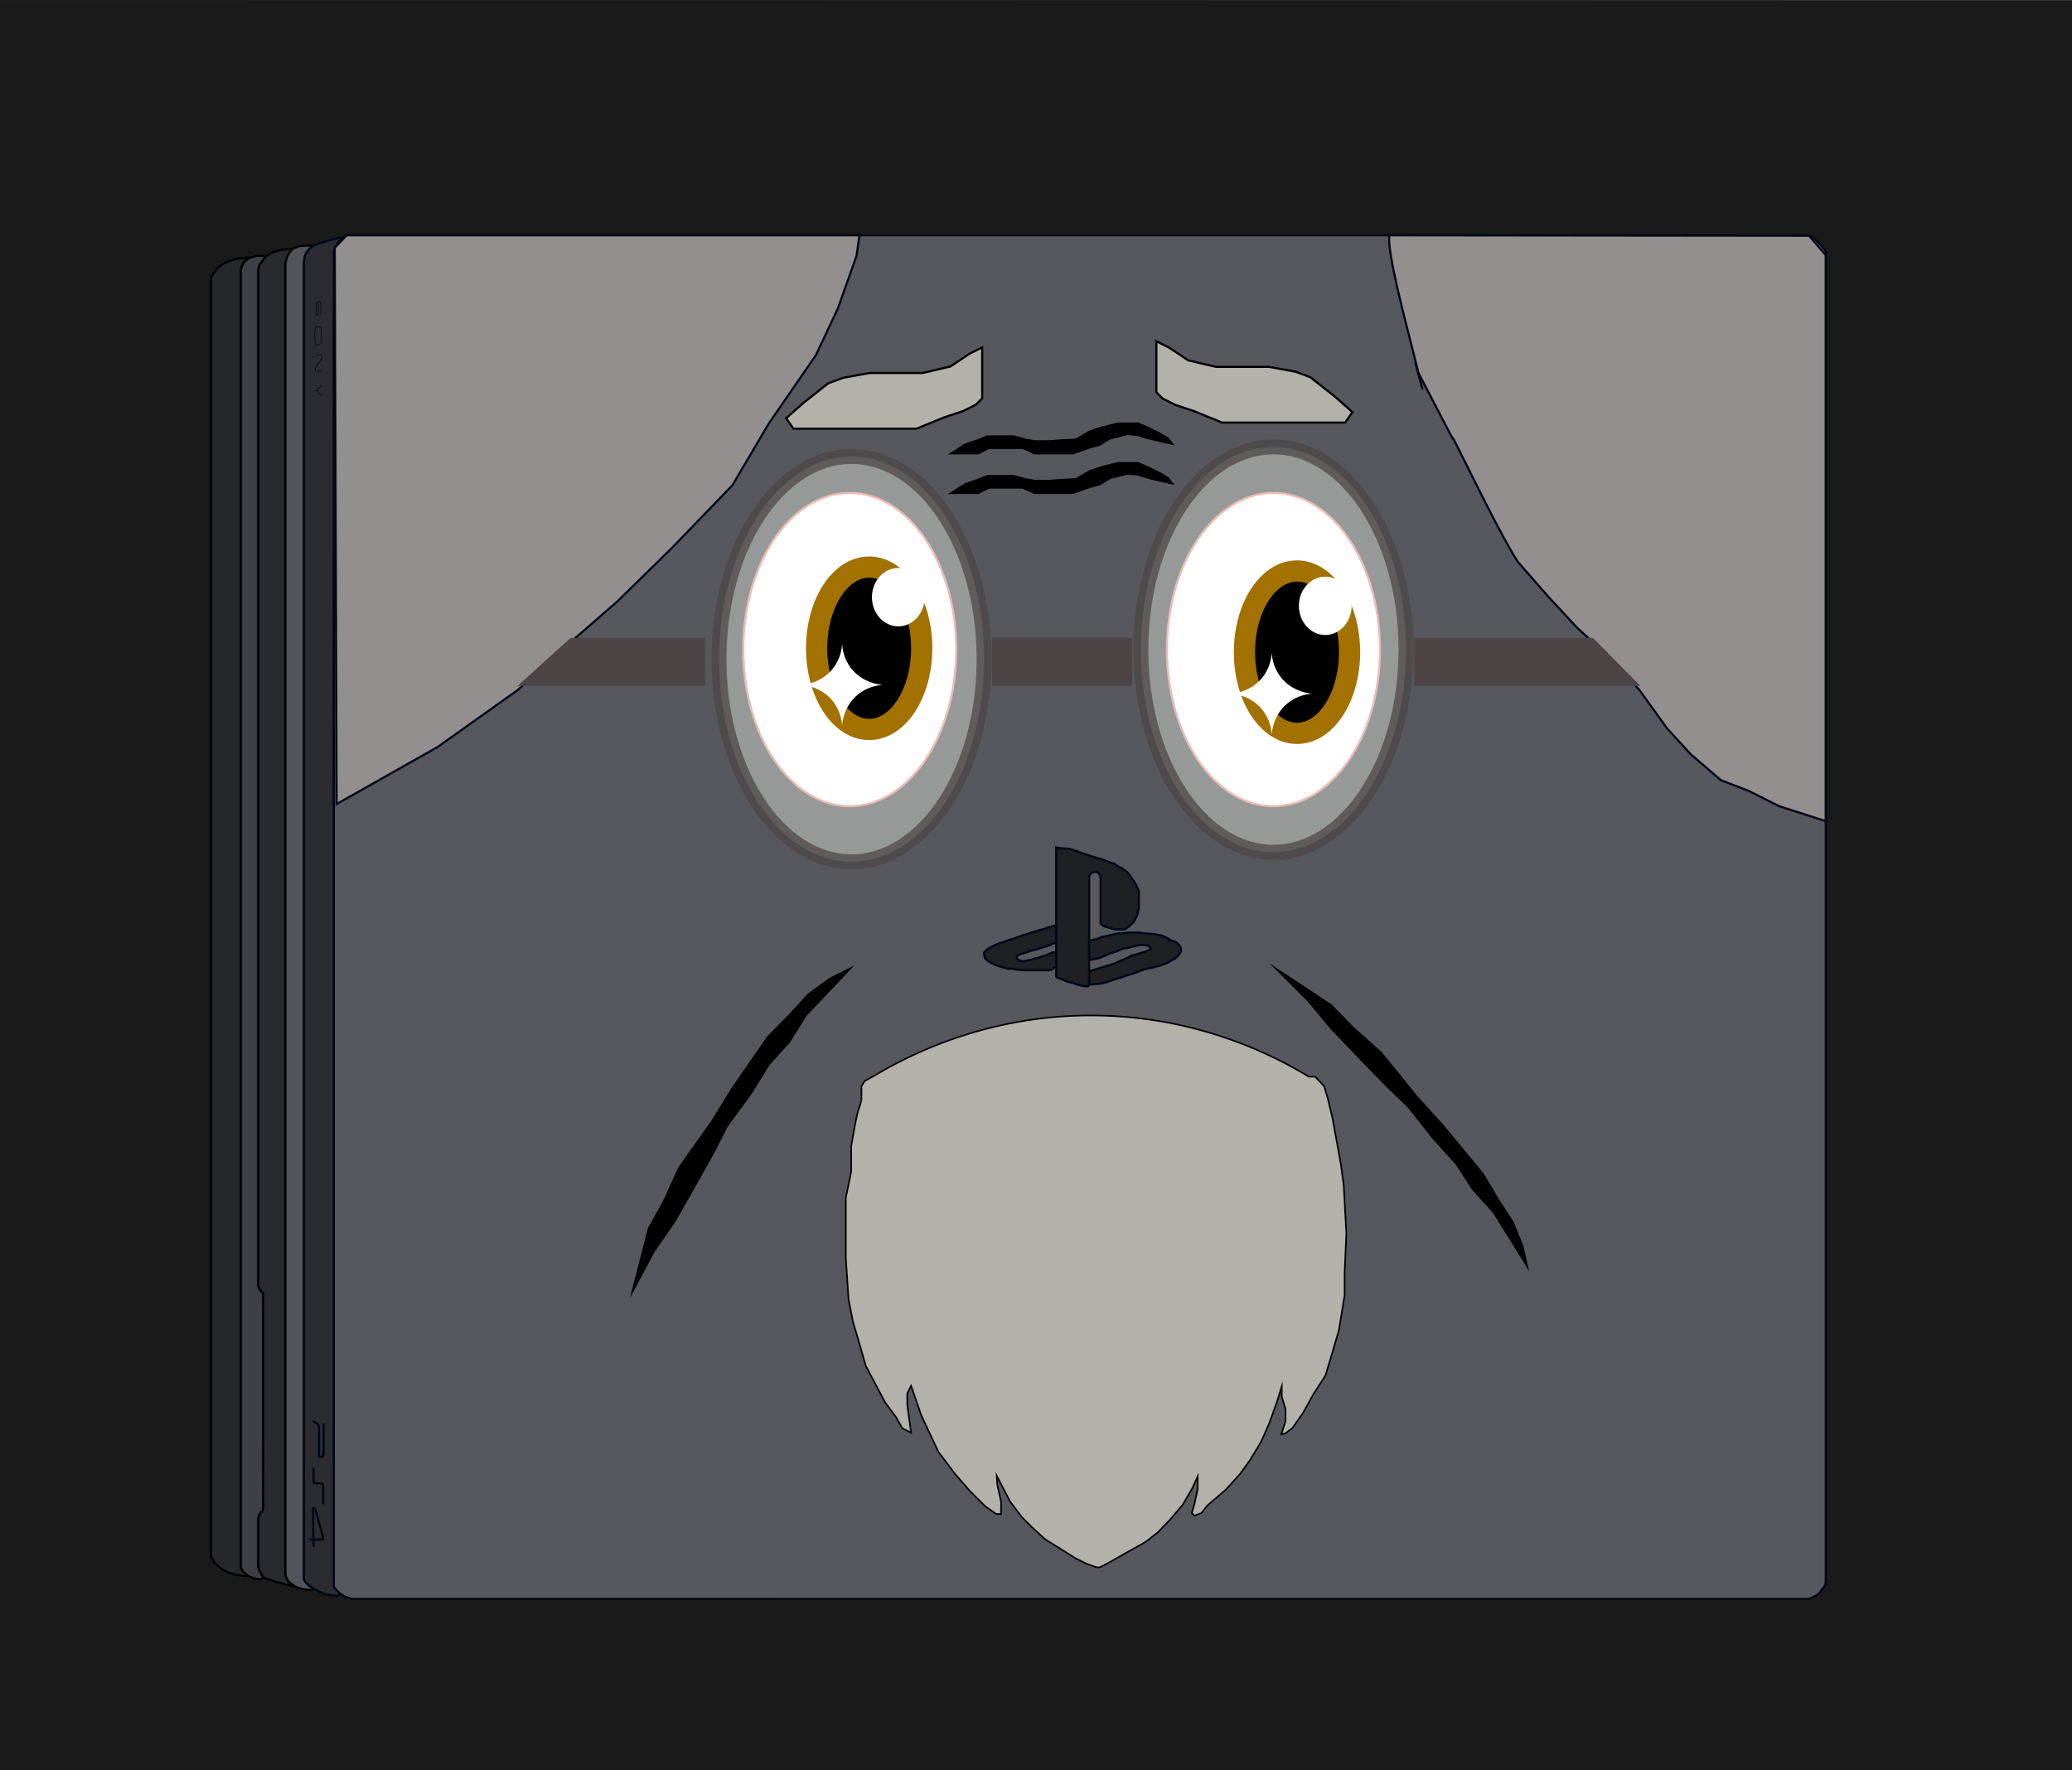 <?xml version="1.0" encoding="utf-8"?>
<!-- Generator: Adobe Illustrator 25.1.0, SVG Export Plug-In . SVG Version: 6.00 Build 0)  -->
<svg version="1.1" id="Layer_1" xmlns="http://www.w3.org/2000/svg" xmlns:xlink="http://www.w3.org/1999/xlink" x="0px" y="0px"
	 viewBox="0 0 975.98 834" style="enable-background:new 0 0 975.98 834;" xml:space="preserve">
<rect x="0" y="0" width="975.98" height="834" fill="#333333" stroke="none"/>
<style type="text/css">
	.st0{fill:#1A1A1A;}
	.st1{fill:#FFFFFF;stroke:#FFFFFF;stroke-width:3;stroke-miterlimit:10;}
	.st2{fill:#26272A;stroke:#000000;stroke-miterlimit:10;}
	.st3{fill:#3E3F44;stroke:#000000;stroke-miterlimit:10;}
	.st4{fill:#52545A;stroke:#000000;stroke-miterlimit:10;}
	.st5{fill:none;stroke:#000000;stroke-miterlimit:10;}
	.st6{fill:#282A2E;stroke:#000000;stroke-miterlimit:10;}
	.st7{fill:#2B2C31;stroke:#000817;stroke-miterlimit:10;}
	.st8{fill:none;stroke:#000000;stroke-width:0.25;stroke-miterlimit:10;}
	.st9{fill:none;stroke:#000817;stroke-miterlimit:10;}
	.st10{fill:#00B98F;stroke:#000817;stroke-miterlimit:10;}
	.st11{fill:#56585D;stroke:#000817;stroke-miterlimit:10;}
	.st12{fill:#FFFFFF;stroke:#000000;stroke-miterlimit:10;}
	.st13{fill:#FFFFFF;stroke:#000817;stroke-miterlimit:10;}
	.st14{fill:#948F8F;stroke:#000817;stroke-miterlimit:10;}
	.st15{fill:#1F2023;stroke:#000817;stroke-miterlimit:10;}
	.st16{opacity:0.73;fill:#ADB2AE;stroke:#4D4545;stroke-width:7;stroke-miterlimit:10;enable-background:new    ;}
	.st17{fill:#4D4545;stroke:#4D4545;stroke-width:3;stroke-miterlimit:10;}
	.st18{fill:#B2B1AA;stroke:#000000;stroke-miterlimit:10;}
	.st19{stroke:#000000;stroke-miterlimit:10;}
	.st20{stroke:#000000;stroke-width:0.75;stroke-miterlimit:10;}
	.st21{fill:#B2B1AA;stroke:#000000;stroke-width:0.75;stroke-miterlimit:10;}
	.st22{fill:#FFFFFF;stroke:#ECBCB4;stroke-miterlimit:10;}
	.st23{stroke:#A27100;stroke-width:10;stroke-miterlimit:10;}
	.st24{fill:#FFFFFF;}
</style>
<path class="st0" d="M-198.07,0c-0.14,278-0.28,556-0.42,834c438.89,0,877.79,0,1316.68,0c0.11-277.87,0.21-555.75,0.32-833.62
	L-198.07,0z"/>
<path class="st1" d="M745.63,688.06H171.19c-17.12,0-31-13.88-31-31V439.2c0-17.12,13.88-31,31-31h574.44c17.12,0,31,13.88,31,31
	v217.85C776.63,674.18,762.76,688.06,745.63,688.06z"/>
<path class="st1" d="M745.63,688.06H171.19c-17.12,0-31-13.88-31-31V439.2c0-17.12,13.88-31,31-31h574.44c17.12,0,31,13.88,31,31
	v217.85C776.63,674.18,762.76,688.06,745.63,688.06z"/>
<polyline class="st2" points="116.82,742.43 114.46,742.43 110.99,741.86 107.77,740.97 105.69,739.9 103.48,738.51 101.65,736.87 
	100.58,735.23 99.44,733.59 99.44,727.4 99.44,709.16 99.44,617.14 99.44,498.07 99.44,399.86 99.44,283.12 99.44,136.37 
	99.44,134.12 99.44,131.92 99.44,130.85 100.24,129.24 101.47,127.74 102.87,125.92 104.32,124.79 106.19,123.67 107.64,123.19 
	109.3,122.54 111.5,122.01 113.11,121.63 114.71,121.63 115.84,121.42 116.82,121.42 117.66,121.42 118.12,121.42 116.77,121.97 
	115,123.34 114.11,124.94 113.49,127.19 113.49,129.04 113.49,132.99 113.49,174.19 113.49,226.19 113.49,308.92 113.49,348.23 
	113.49,452.75 113.49,557.62 113.49,647.73 113.49,738.73 114.72,740.58 116.82,742.43 "/>
<polyline class="st3" points="124.37,743.23 122.38,744.04 119.79,743.63 116.82,742.43 114.72,740.58 113.49,738.73 113.49,733.66 
	113.49,578.95 113.49,421.07 113.49,266.18 113.49,137.1 113.49,131.94 113.49,129.04 113.49,127.19 114.11,124.94 115,123.34 
	116.77,121.97 118.93,121.09 120.95,120.52 122.87,120.52 125.43,120.81 124.32,121.97 123.21,123.51 122.23,124.74 121.98,125.79 
	121.66,127.08 121.66,128.96 121.66,130.5 121.66,133.46 121.66,171.1 121.66,202.94 121.66,290.77 121.66,420.34 121.66,592.22 
	121.66,603.18 121.66,605.61 121.97,606.79 122.41,607.39 122.95,608.27 123.63,608.98 124,610.19 124.01,615.64 124.02,706.93 
	124.02,710.42 123.8,711.71 122.87,712.57 122.23,713.57 121.66,715.56 121.66,717.06 121.66,720.02 121.66,734.63 121.66,738.02 
	121.95,739.31 122.52,740.38 123.02,741.3 123.59,742.3 124.37,743.23 "/>
<polyline class="st4" points="147.88,748.63 145.71,749.05 144.14,748.84 142.34,748.63 140.61,748.09 138.88,747.38 137.5,746.66 
	136.01,745.22 135.11,744.15 134.63,742.65 134.33,740.74 134.33,724.9 134.33,670.9 134.33,626.04 134.33,499.87 134.33,309.69 
	134.33,153.95 134.33,125.96 134.33,123.95 134.79,122.54 135.15,121.02 135.95,119.62 137.04,118.03 137.88,117.23 138.74,116.73 
	139.7,116.49 140.79,115.98 141.72,115.87 142.62,115.87 143.91,115.71 145.18,115.71 145.71,115.71 146.33,115.71 147.46,115.86 
	146.16,116.88 145.17,117.94 144.39,119.03 143.69,120.47 143.4,121.79 143.22,123.51 143.18,125.41 143.18,127.19 143.18,160.44 
	143.18,260.33 143.18,380.6 143.18,487.98 143.18,620.54 143.18,732.75 143.18,742.3 143.18,743.71 143.47,744.67 144.36,745.8 
	145.05,746.47 147.88,748.63 "/>
<path class="st5" d="M143.91,119.86"/>
<path class="st5" d="M144.61,118.66"/>
<path class="st5" d="M142.39,113.99"/>
<polygon class="st6" points="138.05,746.88 136.78,746.88 134.64,746.51 132.22,745.8 130.31,745.35 128.25,744.64 126.87,744.16 
	125.37,743.73 124.37,743.23 123.59,742.3 123.02,741.3 122.52,740.38 121.95,739.31 121.66,738.02 121.66,717.06 121.66,715.56 
	122.23,713.57 122.87,712.57 123.8,711.71 124.02,710.42 124.02,706.93 124,700.81 124.03,698.42 123.96,687.63 124.03,675.39 
	124.03,658.6 124.03,643.8 124.03,624.38 124,610.19 123.63,608.98 122.95,608.27 122.41,607.39 121.97,606.79 121.66,605.61 
	121.66,603.18 121.66,595.36 121.66,586.12 121.66,523.2 121.66,398.91 121.66,290.77 121.66,220.32 121.66,148.51 121.66,130.5 
	121.66,127.08 121.98,125.79 122.23,124.74 123.21,123.51 124.32,121.97 125.43,120.81 126.78,119.72 128.44,118.84 129.98,118.52 
	132.13,117.85 134.33,117.5 136.09,117.34 137.02,117.34 137.6,117.5 136.76,118.44 136.29,119.12 135.64,120.16 135.33,120.71 
	135.02,121.55 134.86,122.22 134.66,122.94 134.47,123.51 134.33,124.48 134.33,125.17 134.33,126.7 134.33,165.92 134.33,232.08 
	134.33,322.43 134.33,455.24 134.33,608.54 134.33,691.46 134.33,738.39 134.43,741.39 134.78,743.13 135.48,744.59 136.37,745.57 
	"/>
<polyline class="st7" points="160.64,751.01 159.41,751.66 156.23,751.66 153.04,751.01 150.41,749.84 147.88,748.63 145.46,746.86 
	143.84,745.29 143.18,744.18 143.18,739.68 143.18,735.48 143.18,609.56 143.18,401.93 143.18,123.91 143.46,121.13 143.91,119.86 
	144.61,118.66 145.75,117.2 147.46,115.86 149.43,114.97 151.91,114.21 154.2,113.45 156.74,112.81 158.96,112.24 160.64,111.92 
	161.7,112.04 157.68,116.72 157.25,155.14 157.25,316.34 157.25,421.78 157.25,667.95 157.78,748.2 160.64,751.01 "/>
<polyline class="st8" points="151.1,148.22 151.1,146.32 151.1,144.87 151.1,143.78 151.1,143.08 150.97,142.55 150.68,142.15 
	150.38,141.93 150.06,141.93 149.93,142.28 149.93,142.73 149.93,143.43 149.93,144.29 149.93,145.08 149.93,146.02 149.93,146.96 
	149.93,147.66 149.93,148.08 149.79,148.46 149.45,148.65 149.1,148.46 148.88,148 148.88,147.52 148.88,146.35 148.88,144.95 
	148.88,143.91 148.88,143.03 148.88,141.93 "/>
<polygon class="st8" points="151.37,160.07 151.37,158.36 151.37,157.04 151.37,156.05 151.37,155.63 151.23,154.97 151.1,154.64 
	150.79,154.31 150.43,153.95 149.99,153.95 149.53,153.95 148.88,153.95 148.64,154.5 148.42,155.11 148.31,155.85 148.31,156.38 
	148.31,157.65 148.31,159.44 148.31,159.93 148.31,160.71 148.56,161.84 148.88,162.44 149.71,162.58 150.51,162.25 151.1,161.89 
	151.37,161.31 "/>
<polyline class="st8" points="148.74,167.32 149.84,167.32 150.65,167.32 151.37,167.32 151.59,167.97 151.59,168.7 151.02,169.53 
	148.74,173 148.52,173.58 148.52,174.27 148.74,174.88 149.53,174.88 150.22,174.88 150.87,174.88 151.59,174.88 "/>
<polyline class="st8" points="151.59,181.29 150.94,181.9 150.51,182.45 150.06,182.92 149.68,183.53 149.68,184.11 149.68,184.65 
	150.06,185.34 150.64,185.85 151.2,186.28 151.59,186.5 "/>
<polyline class="st8" points="147.9,184.15 148.52,184.15 149.13,184.15 149.68,184.11 "/>
<polyline class="st9" points="152.44,670.61 152.44,673.92 152.44,678.7 152.44,684.96 152.2,685.89 151.65,686.35 150.98,686.35 
	150.49,686.35 150.24,685.86 150.24,684.26 150.24,682.61 150.24,672.44 150.12,671.64 149.78,671.09 149.42,670.61 148.99,670.36 
	148.5,670.11 147.92,669.93 147.4,669.93 "/>
<polyline class="st9" points="152.27,708.69 152.27,705.25 152.27,702.88 152.27,700.31 152.1,699.45 151.64,698.99 151.1,698.77 
	150.38,698.77 149.46,698.77 148.49,698.77 147.95,698.48 147.68,697.83 147.68,696.69 147.68,695.02 147.68,693.99 147.68,691.46 
	"/>
<polyline class="st9" points="145.71,725.33 151.64,725.33 152.07,725.33 152.07,723.84 148.89,712.37 148.69,711.61 148.43,710.96 
	148.1,710.56 147.51,710.56 147.44,711.35 147.47,711.94 147.44,712.96 147.68,728.7 "/>
<circle class="st10" cx="440.39" cy="336.02" r="40.13"/>
<circle class="st11" cx="451.16" cy="342.23" r="46.33"/>
<circle class="st11" cx="465.4" cy="355.9" r="50.7"/>
<circle class="st11" cx="431.24" cy="352.68" r="50.7"/>
<circle class="st12" cx="458.92" cy="349.99" r="54.1"/>
<path class="st11" d="M157.25,744.4V525.44c0-19.84,0-82.84,0-112.16c0-3.95,0-9.12,0-14.06c0-1.48,0-2.94,0-4.34
	c0-4.52,0-8.41,0-10.33c0-1.58,0-3.16,0-4.73c0-53.69,0-107.38,0-161.07V122.6v-1.82v-1.59v-1.28l0.43-1.18l0.57-0.92l0.52-0.87
	l0.57-0.83l0.92-0.79l0.74-0.7l0.7-0.57l0.79-0.59l0.77-0.59h2.12h34.97h18.19h28.2h27.93h22.66h26.76h20.31h20.94h15.97h23.51
	h22.11h26.94h18.73h18.64h21.48h22.61h28.61h87.31h94.53h80.35h15.13h4.51h3.24h1.71l1.44,0.2l1.14,0.48l1.31,0.92l0.66,0.7
	l0.96,0.79l0.31,0.39l1.18,1.14l0.7,0.92l1.01,1.14l0.57,0.83v1.84v24.31v52.55v47.26v65.14v114.77v84.66v73.9v70.98v66.05v24.59
	v1.1l-0.26,1.13l-0.59,1.01l-0.59,0.77l-0.65,0.71l-0.65,1.07l-0.83,0.77l-0.71,0.59l-1.13,0.53l-1.18,0.65l-1.78,0.53h-70.7h-73.3
	h-84.88h-70.77h-75.83h-90.67H188.3h-22.79l-2.02-0.76l-0.83-0.21l-1.19-0.73l-1.5-1.04l-1.24-1.19l-0.93-1.14l-0.54-0.73v-1.55
	v-1.54H157.25z"/>
<circle class="st13" cx="441.26" cy="314.19" r="3.66"/>
<polygon class="st14" points="158.56,378.8 206.2,351.88 243.99,324.99 269.37,301.99 290.59,283.53 315.97,258.68 344.96,228.64 
	362.05,199.65 384.31,167.32 394.67,145.29 403.47,120.52 404.82,110.87 163.26,110.87 157.68,116.72 "/>
<path class="st14" d="M655.55,110.87c0,0-5.58-6.58,7.1,43.08c12.67,49.66,5.07,20.93,5.07,20.93s2.79,5.37,12.81,24.67
	s-3.97-9.11,13.55,26.1s21.29,39.54,21.29,39.54l14.19,16.22l13.18,14.19l16.22,14.92l13.18,14.46l13.18,18.27l11.15,12.17
	l14.19,12.17l13.18,5.07l14.19,7.15l21.94,7.04V120.21l-7.83-9.14L655.55,110.87z"/>
<polygon class="st15" points="497.49,399.22 497.49,419.69 497.49,440.54 497.49,457.75 497.49,460.01 497.95,460.57 498.73,460.84 
	499.63,461.17 500.74,461.57 502.29,462.3 503.45,462.68 504.93,462.9 506.26,463.38 507.47,463.88 508.97,464.23 510.38,464.53 
	511.71,464.69 512.57,464.69 513.02,464.16 513.02,463.31 513.02,459.42 513.02,453.53 513.02,449.75 513.02,445.86 513.02,441.42 
	513.02,435.2 513.02,429.08 513.02,423.61 513.02,417.26 513.02,413.28 513.33,412.31 513.81,411.59 514.46,411.09 515,410.85 
	515.5,410.85 516.13,410.79 516.54,410.85 516.99,410.97 517.49,411.35 517.76,411.8 518.09,412.48 518.42,413.28 518.42,414 
	518.42,417.99 518.42,423.55 518.42,428.43 518.42,433.46 518.42,435.12 519.01,435.78 519.84,436.25 520.62,436.55 521.42,436.78 
	522.29,437.08 523.09,437.25 524.46,437.68 525.5,437.88 526.33,437.88 526.87,437.88 527.8,437.88 528.51,437.92 529.58,437.85 
	530.38,437.55 531.11,436.92 532.02,436.21 532.72,435.48 533.35,434.94 533.99,434.38 534.56,433.38 535,432.44 535.56,431.43 
	535.84,430.34 536.13,429.08 536.44,428.14 536.44,426.98 536.44,426.19 536.44,425.12 536.44,423.68 536.44,422.45 536.44,421.39 
	536.44,420.29 536.19,419.16 535.84,418.43 535.44,417.65 535.03,416.68 534.43,415.76 533.83,414.76 533.33,414.07 532.83,413.28 
	531.92,412.06 530.98,410.99 529.91,410.08 528.12,408.86 526.49,408.13 524.98,407 523.31,406.5 519.58,404.99 517.25,404.3 
	514.49,403.52 510.97,402.39 508.02,401.29 505.51,400.38 503.43,399.84 502.18,399.78 501.08,399.69 499.76,399.62 499.16,399.59 
	"/>
<path class="st9" d="M497.49,455.67"/>
<path class="st9" d="M496.47,435.12"/>
<polygon class="st15" points="497.49,455.67 496.47,456.01 495.52,456.68 495.05,456.94 493.84,457.08 492.67,457.08 491.54,457.08 
	489.89,457.08 488.17,457.08 485.54,457.08 482.8,457.08 480.68,456.9 478.74,456.83 477.65,456.53 476.26,456.38 474.8,456.38 
	473.44,455.99 472.13,455.67 470.88,455.26 469.75,454.93 468.55,454.45 467.52,453.98 466.46,453.39 465.48,452.84 464.63,452.11 
	464.09,451.64 463.79,451.13 463.79,450.43 463.54,449.74 463.54,448.86 464.01,448.24 464.67,447.65 465.69,446.85 466.72,446.3 
	468.4,445.42 470.08,444.69 472.16,443.96 474.8,443.05 476.66,442.46 479,441.66 481.16,440.89 483.68,440.09 486.64,439.14 
	489.38,438.26 491.46,437.75 493.8,436.94 495.34,436.54 496.47,436.25 497.49,436.1 497.49,437.49 497.49,439.58 497.49,441.7 
	497.49,443.27 497.49,443.89 496.91,444.22 496.47,444.44 495.7,444.66 494.94,445.02 493.91,445.5 492.63,445.94 490.99,446.34 
	489.64,446.85 487.52,447.47 486.24,447.8 484.92,448.09 483.9,448.57 482.8,448.86 481.59,449.26 480.68,449.52 479.84,449.88 
	479.29,450.28 478.93,450.8 478.96,451.27 479.18,451.82 479.84,452.26 480.52,452.7 481.52,452.77 482.76,452.77 483.86,452.55 
	485.07,452.3 487.19,451.6 488.72,451.34 490.55,450.69 492.3,450.18 493.91,449.48 495.37,448.86 496.14,448.75 497.49,448.42 
	497.49,449.48 497.49,451.05 497.49,453.25 "/>
<polygon class="st15" points="516.34,442.48 519.25,441.32 522.07,440.81 524.69,440.16 526.79,439.72 528.82,439.72 531.07,439.36 
	532.59,439.36 534.65,439.36 536.44,439.36 538.31,439.66 539.7,439.74 541.63,439.91 543.69,440.08 546.05,440.54 547.52,440.83 
	549.08,441.61 550.42,442.31 551.68,443.06 553.28,443.57 554.54,444.32 555.39,445.33 556.02,446.01 556.31,447.14 556.31,447.94 
	555.93,448.87 555.3,449.88 554.54,450.59 553.62,451.43 552.65,452.06 551.31,452.78 550.25,453.37 548.61,454.12 547.14,454.63 
	545.5,455.17 543.99,455.55 542.6,455.93 540.96,456.23 539.11,456.65 537.13,457.4 534.95,458.24 532.72,458.96 530.45,459.67 
	528.39,460.39 525.65,461.19 522.92,462.11 520.52,462.91 517.91,463.5 516.23,463.5 514.68,463.75 513.02,463.75 513.02,460.22 
	513.02,457.91 514.09,457.32 515.64,456.81 517.54,456.18 520.1,455.47 523.09,454.54 524.98,453.91 527.42,452.86 530.4,451.56 
	533.1,450.17 535.54,449.58 537.13,449.03 538.98,448.53 539.99,448.11 541.13,447.6 541.84,447.14 541.89,446.59 541.68,446.01 
	540.92,445.63 540.2,445.46 538.61,445.21 537.34,445.16 536.44,445.29 534.67,445.71 533.26,445.96 531.33,446.59 529.61,446.76 
	527.8,447.39 526.16,448.15 524.69,448.61 522.92,449.12 521.62,449.71 519.55,450.59 517.91,451.3 516.61,451.56 515.6,451.81 
	513.02,452.36 513.02,450.17 513.02,447.56 513.02,445.25 513.02,444.16 513.02,443.27 513.92,442.98 515.14,442.73 "/>
<ellipse class="st16" cx="401.11" cy="310.53" rx="62.43" ry="95.45"/>
<ellipse class="st16" cx="599.83" cy="306.02" rx="62.43" ry="95.45"/>
<polygon class="st17" points="269.37,301.99 330.59,301.99 330.59,321.64 247.69,321.64 "/>
<rect x="468.82" y="301.99" class="st17" width="63.01" height="19.66"/>
<polygon class="st17" points="667.62,301.99 749.68,301.99 769.1,321.64 667.62,321.64 "/>
<path class="st18" d="M370.29,197.02l8.42-7.43l11.39-8.97l6.93-2.61l12.61-2.29h15.62h9.34c4.35-1.02,8.7-2.04,13.05-3.06
	c3-2,6-4,9-6c2-1,4-2,6-3c0,3,0,6,0,9c0,2,0,4,0,6s0,4,0,6c0,1,0,2,0,3c-1,1-2,2-3,3c-2,1-4,2-6,3c-3,1-6,2-9,3
	c-4.32,1.77-8.64,3.54-12.96,5.31h-7.92h-8.91h-13.87h-10.4h-9.91h-3.47h-3.47L370.29,197.02z"/>
<polygon class="st19" points="448.24,213.6 454.7,209.42 460.4,207.52 464.96,205.62 469.9,205.62 473.32,205.62 477.5,205.62 
	483.2,207.14 487.38,207.9 494.42,207.9 499.17,207.52 506.77,207.14 513.23,203.34 518.93,201.44 526.53,199.54 531.85,199.54 
	536.03,199.54 541.35,201.82 546.67,204.48 550.09,206.57 551.99,209.04 541.35,206.57 535.65,204.86 531.09,204.48 522.73,206.57 
	518.17,209.42 512.47,211.05 505.25,213.6 496.89,213.6 487.38,213.6 481.68,211.05 474.46,211.05 470.66,211.05 465.72,211.05 
	460.78,213.6 456.22,213.6 "/>
<polygon class="st19" points="448.24,232.25 454.7,228.07 460.4,226.17 464.96,224.27 469.9,224.27 473.32,224.27 477.5,224.27 
	483.2,225.79 487.38,226.55 494.42,226.55 499.17,226.17 506.77,225.79 513.23,221.99 518.93,220.09 526.53,218.19 531.85,218.19 
	536.03,218.19 541.35,220.47 546.67,223.13 550.09,225.22 551.99,227.69 541.35,225.22 535.65,223.51 531.09,223.13 522.73,225.22 
	518.17,228.07 512.47,229.69 505.25,232.25 496.89,232.25 487.38,232.25 481.68,229.69 474.46,229.69 470.66,229.69 465.72,229.69 
	460.78,232.25 456.22,232.25 "/>
<polygon class="st20" points="400.65,456.16 391,460.95 380.65,468.46 372.1,477.9 361.76,488.33 353.22,500.68 344.68,513.03 
	335.43,528.11 325.82,541.64 319.77,550.27 312.67,565.9 305.57,578.62 301.34,595 297.82,608.64 308.12,589.47 317.89,575.33 
	329.1,555.59 336.21,542.87 342.42,530.64 353.64,515.34 362.17,501.54 371.79,490.92 379.62,478.38 "/>
<polygon class="st20" points="719.42,596.73 717.23,587.05 712.64,575.78 705.82,565.28 698.49,552.95 688.93,541.4 679.37,529.84 
	667.42,516.69 657.01,503.82 650.35,495.68 637.37,484.09 627.12,473.58 612.76,464.07 600.79,456.16 616.34,471.68 627.28,484.9 
	643.14,501.38 653.39,511.9 663.38,521.5 675.07,536.34 686,548.43 693.67,560.24 703.57,571.28 "/>
<path class="st21" d="M411.1,507.22l-3.81,2.03l-1.52,2.54v2.54v4.06l-2.03,6.6l-1.27,6.34l-1.52,8.63v11.93l-2.54,12.43v7.87v20.55
	l1.27,19.29l2.03,10.4l3.05,10.4l3.05,10.66l9.14,17.26l5.08,6.85l3.05,5.33l4.06,2.03l-1.78-13.2v-5.33l1.78-3.55l4.82,13.96
	l8.12,17.26l7.87,10.4l6.85,7.87l7.11,7.11l5.33,3.81h2.28v-5.84l-1.78-8.12l-0.25-4.06l6.34,12.18l5.33,7.11l5.08,5.08l6.09,5.58
	l7.36,4.57l6.85,4.31l5.08,2.54l4.86,1.78h1.49l3.55-1.78l9.39-5.33l8.63-4.82l5.84-4.57l6.09-6.34l5.58-6.6l4.57-7.87l2.54-5.58
	v5.84l-1.52,7.11l-1.27,4.31l1.27,1.27l3.3-1.27l2.79-3.55l8.63-7.36l6.85-7.61l4.57-6.34l5.33-8.88l3.81-8.63l3.55-9.9l2.28-7.36
	v4.82l1.78,5.84v5.84l-2.03,6.09l2.03-0.51l3.3-2.54l4.82-6.85l5.08-9.14l5.58-8.63l2.54-8.37l3.85-13.17l2.66-16.36v-10.43
	l0.82-18.61l-1.23-22.5L631.52,548l-3.89-21.27l-2.25-9.41l-1.64-5.52l-4.29-4.55h-2.92c-15.57-9.46-49.3-27.04-95.5-28.72
	C466.51,476.51,426.59,497.84,411.1,507.22z"/>
<ellipse class="st22" cx="400.26" cy="306.02" rx="50.16" ry="73.79"/>
<ellipse class="st22" cx="599.83" cy="306.02" rx="50.16" ry="73.79"/>
<ellipse class="st23" cx="409.41" cy="305.41" rx="24.75" ry="38.25"/>
<ellipse class="st23" cx="610.93" cy="307.25" rx="24.75" ry="38.25"/>
<path class="st24" d="M536.16,372.16"/>
<ellipse class="st24" cx="624.24" cy="285.41" rx="12.42" ry="13.75"/>
<ellipse class="st24" cx="423.13" cy="281.34" rx="12.42" ry="13.75"/>
<path class="st24" d="M396.66,341.75c-0.13-1.94-0.73-6.96-4.5-11.59c-5.4-6.65-13.15-7.39-14.59-7.5c1.44-0.11,9.19-0.85,14.59-7.5
	c3.77-4.64,4.37-9.65,4.5-11.59c0.13,1.94,0.73,6.96,4.5,11.59c5.4,6.65,13.15,7.39,14.59,7.5c-1.94,0.13-6.96,0.73-11.59,4.5
	C397.51,332.56,396.77,340.3,396.66,341.75z"/>
<path class="st24" d="M599.02,345.89c-0.13-1.94-0.73-6.96-4.5-11.59c-5.4-6.65-13.15-7.39-14.59-7.5c1.44-0.11,9.19-0.85,14.59-7.5
	c3.77-4.64,4.37-9.65,4.5-11.59c0.13,1.94,0.73,6.96,4.5,11.59c5.4,6.65,13.15,7.39,14.59,7.5c-1.94,0.13-6.96,0.73-11.59,4.5
	C599.88,336.71,599.13,344.45,599.02,345.89z"/>
<path class="st18" d="M637.05,194.14l-8.42-7.43l-11.39-8.97l-6.93-2.61l-12.61-2.29h-15.62h-9.34c-4.35-1.02-8.7-2.04-13.05-3.06
	c-3-2-6-4-9-6c-2-1-4-2-6-3c0,3,0,6,0,9c0,2,0,4,0,6s0,4,0,6c0,1,0,2,0,3c1,1,2,2,3,3c2,1,4,2,6,3c3,1,6,2,9,3
	c4.32,1.77,8.64,3.54,12.96,5.31h7.92h8.91h13.87h10.4h9.91h3.47h3.47L637.05,194.14z"/>
</svg>
